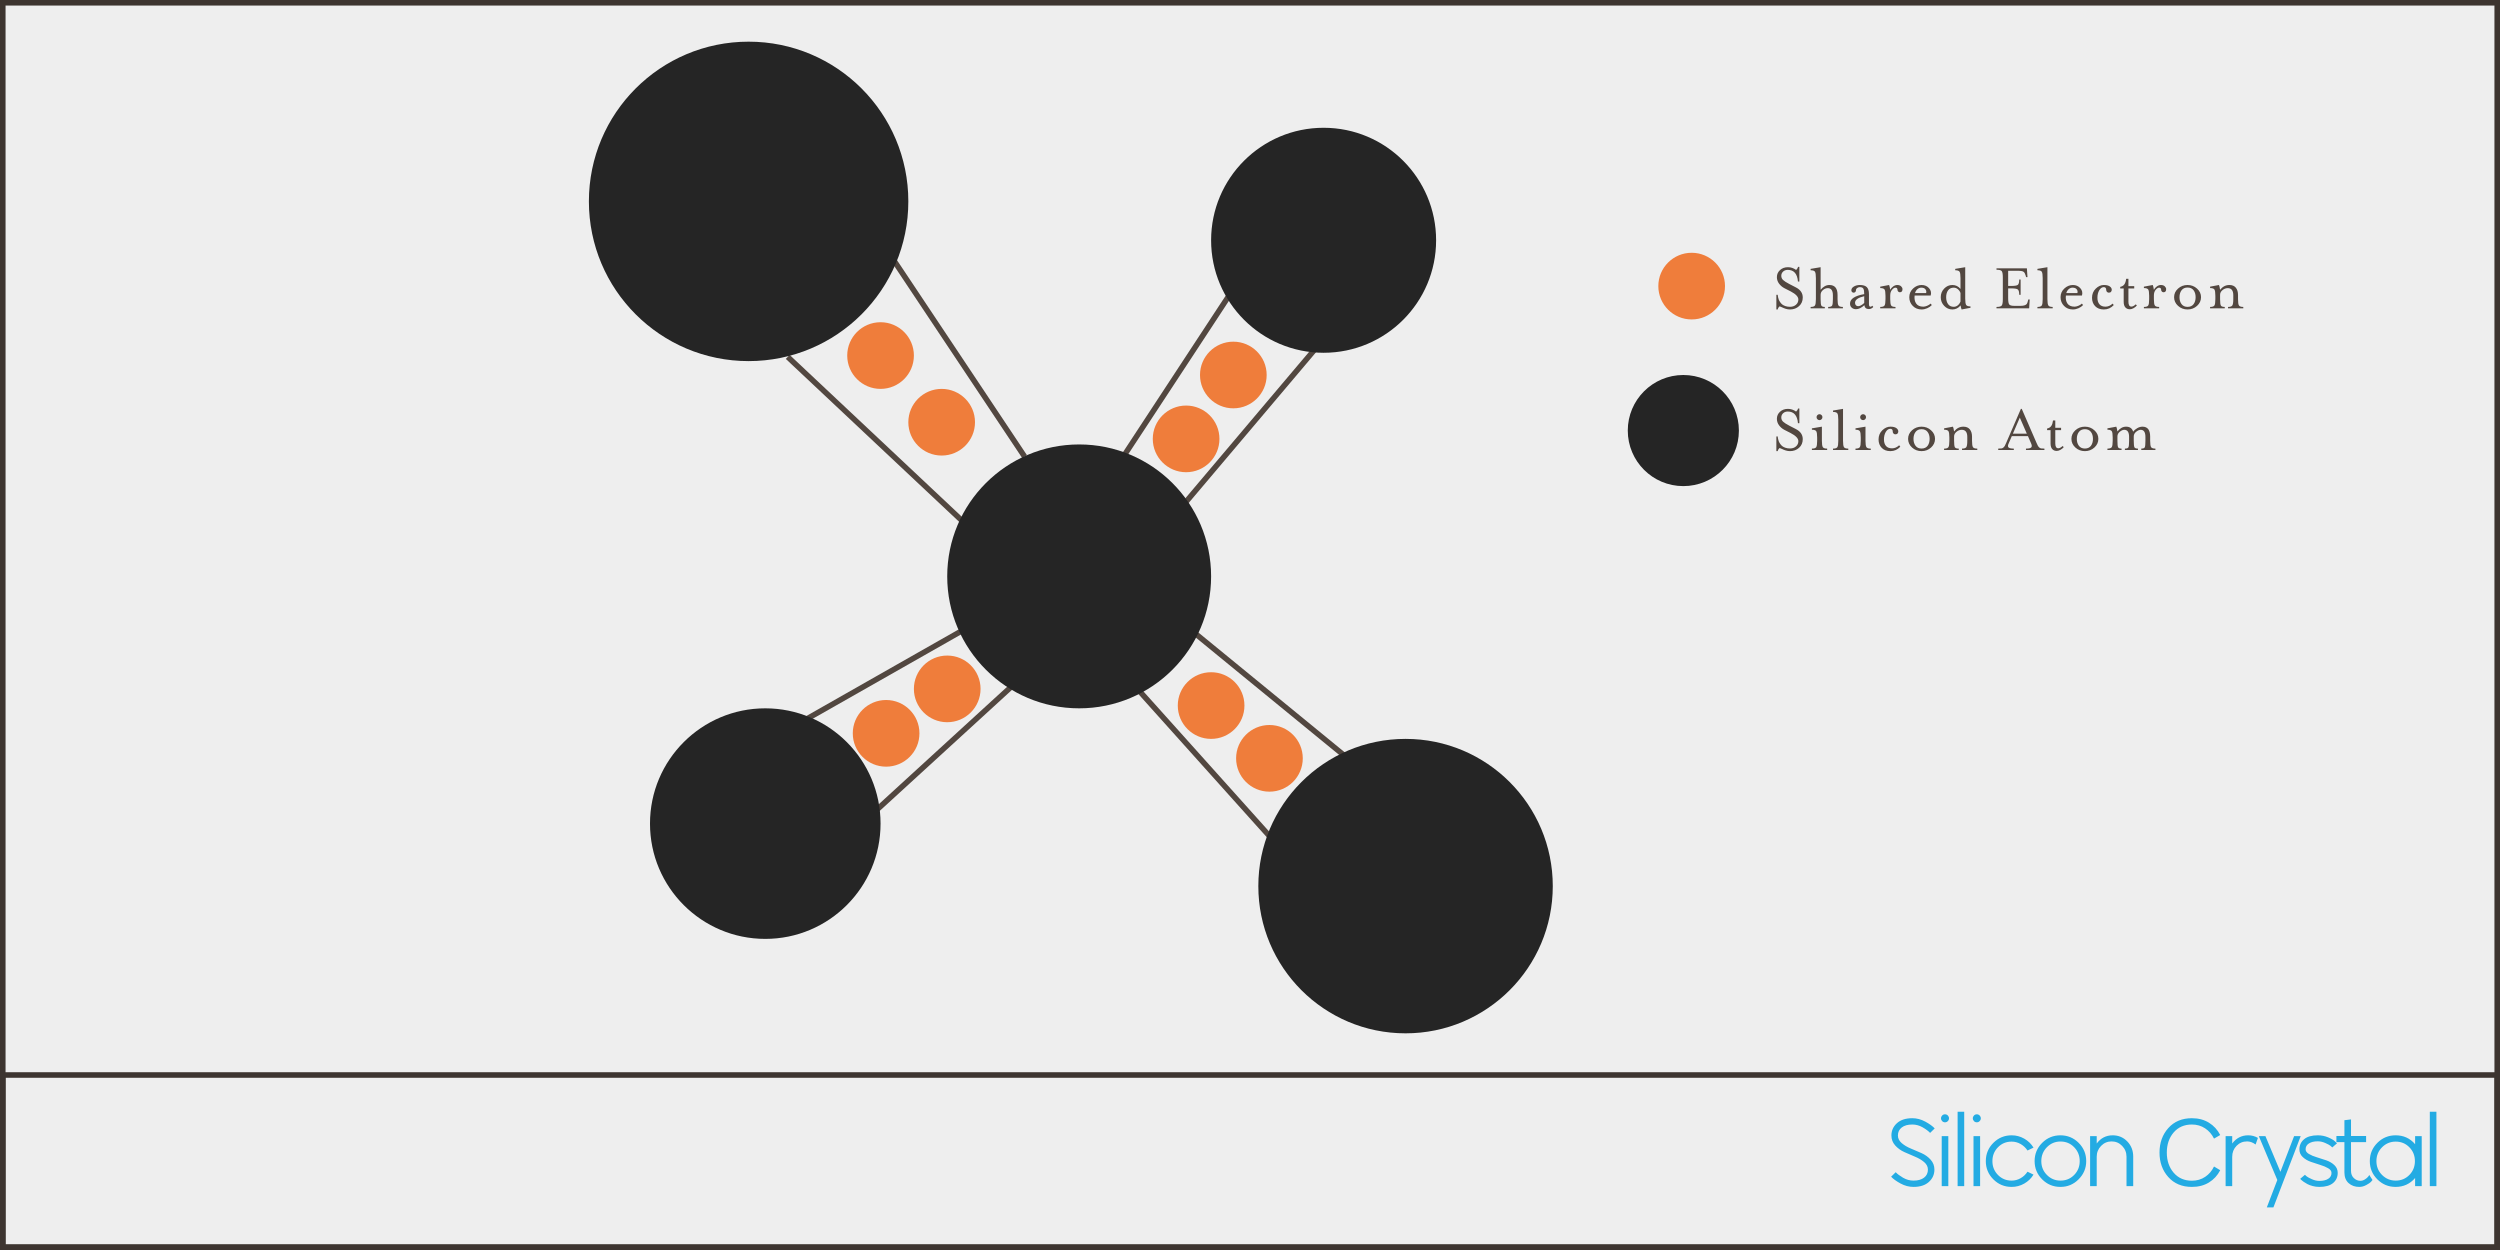 <?xml version="1.0" encoding="UTF-8"?>
<svg width="900px" height="450px" viewBox="0 0 900 450" version="1.1" xmlns="http://www.w3.org/2000/svg" xmlns:xlink="http://www.w3.org/1999/xlink">
    <rect x="0" y="0" width="900" height="450" fill="#808080" stroke="none"/>
    <!-- Generator: Sketch 52.5 (67469) - http://www.bohemiancoding.com/sketch -->
    <title>Silicon_Crystal</title>
    <desc>Created with Sketch.</desc>
    <g id="Silicon_Crystal" stroke="none" stroke-width="1" fill="none" fill-rule="evenodd">
        <rect id="Rectangle" stroke="#3D3530" stroke-width="2" fill="#EEEEEE" x="1" y="1" width="898" height="448"></rect>
        <rect id="Rectangle-Copy" stroke="#3D3530" stroke-width="2" x="1" y="387" width="898" height="62"></rect>
        <g id="Illustration" transform="translate(212, 15)">
            <g id="Connectors" transform="translate(71, 79)" stroke="#524740" stroke-width="2">
                <path d="M0.576,34.485 L64,94.089" id="Path-4"></path>
                <path d="M6.988,165.074 L64.853,132.186" id="Path-4-Copy-2"></path>
                <path d="M31.596,198.488 L82.146,152.235" id="Path-4-Copy-3"></path>
                <path d="M178.665,212.174 L125.188,152.554" id="Path-4-Copy-4"></path>
                <path d="M190.996,30.998 L142.066,88.892" id="Path-4-Copy-6"></path>
                <path d="M161.308,9.598 L120.12,72.343" id="Path-4-Copy-7"></path>
                <path d="M204.485,180.888 L144.853,132.074" id="Path-4-Copy-5"></path>
                <path d="M39.041,0.146 L85.864,70.396" id="Path-4-Copy"></path>
            </g>
            <circle id="Oval-Copy-11" fill="#EF7D3B" cx="105" cy="113" r="12"></circle>
            <circle id="Oval-Copy-12" fill="#EF7D3B" cx="127" cy="137" r="12"></circle>
            <circle id="Oval-Copy-13" fill="#EF7D3B" cx="232" cy="120" r="12"></circle>
            <circle id="Oval-Copy-15" fill="#EF7D3B" cx="215" cy="143" r="12"></circle>
            <circle id="Oval-Copy-20" fill="#EF7D3B" cx="397" cy="88" r="12"></circle>
            <circle id="Oval-Copy-16" fill="#EF7D3B" cx="224" cy="239" r="12"></circle>
            <circle id="Oval-Copy-17" fill="#EF7D3B" cx="245" cy="258" r="12"></circle>
            <circle id="Oval-Copy-18" fill="#EF7D3B" cx="129" cy="233" r="12"></circle>
            <circle id="Oval-Copy-19" fill="#EF7D3B" cx="107" cy="249" r="12"></circle>
            <circle id="Oval-Copy-14" fill="#EF7D3B" cx="190" cy="166" r="12"></circle>
            <circle id="Oval" fill="#252525" cx="57.5" cy="57.5" r="57.5"></circle>
            <circle id="Oval-Copy" fill="#252525" cx="294" cy="304" r="53"></circle>
            <circle id="Oval-Copy-2" fill="#252525" cx="63.5" cy="281.5" r="41.5"></circle>
            <circle id="Oval-Copy-4" fill="#252525" cx="176.5" cy="192.5" r="47.5"></circle>
            <circle id="Oval-Copy-3" fill="#252525" cx="264.5" cy="71.5" r="40.5"></circle>
            <circle id="Oval-Copy-5" fill="#252525" cx="394" cy="140" r="20"></circle>
            <path d="M428.664,95.28 C428.296,95.584 428.064,95.96 427.968,96.408 L427.488,96.408 L427.488,91.128 L427.992,91.128 C427.992,91.192 427.996,91.276 428.004,91.38 C428.012,91.484 428.044,91.684 428.1,91.98 C428.156,92.276 428.236,92.56 428.34,92.832 C428.444,93.104 428.608,93.408 428.832,93.744 C429.056,94.08 429.316,94.368 429.612,94.608 C429.908,94.848 430.3,95.048 430.788,95.208 C431.276,95.368 431.816,95.448 432.408,95.448 C433.272,95.448 433.988,95.2 434.556,94.704 C435.124,94.208 435.408,93.576 435.408,92.808 C435.408,91.832 434.488,90.864 432.648,89.904 L430.344,88.728 C429.592,88.328 428.96,87.784 428.448,87.096 C427.936,86.408 427.68,85.632 427.68,84.768 C427.68,83.76 428.056,82.912 428.808,82.224 C429.56,81.536 430.512,81.192 431.664,81.192 C432.72,81.192 433.696,81.52 434.592,82.176 C434.96,81.872 435.192,81.504 435.288,81.072 L435.768,81.072 L435.768,86.352 L435.264,86.352 C435.024,83.552 433.8,82.152 431.592,82.152 C430.92,82.152 430.364,82.356 429.924,82.764 C429.484,83.172 429.264,83.68 429.264,84.288 C429.264,84.88 429.476,85.38 429.9,85.788 C430.324,86.196 431.088,86.688 432.192,87.264 L434.472,88.44 C436.152,89.288 436.992,90.504 436.992,92.088 C436.992,93.368 436.548,94.408 435.66,95.208 C434.772,96.008 433.688,96.408 432.408,96.408 C431.864,96.408 431.344,96.328 430.848,96.168 C430.352,96.008 429.904,95.828 429.504,95.628 C429.104,95.428 428.824,95.312 428.664,95.28 Z M451.44,96 L446.136,96 L446.136,95.496 C446.888,95.496 447.36,95.336 447.552,95.016 C447.744,94.696 447.84,93.92 447.84,92.688 L447.84,91.296 C447.84,89.584 447.232,88.728 446.016,88.728 C445.376,88.728 444.784,88.964 444.24,89.436 C443.696,89.908 443.424,90.472 443.424,91.128 L443.424,92.688 C443.424,93.936 443.512,94.716 443.688,95.028 C443.864,95.34 444.28,95.496 444.936,95.496 L444.936,96 L439.824,96 L439.824,95.496 C440.624,95.496 441.14,95.328 441.372,94.992 C441.604,94.656 441.72,93.888 441.72,92.688 L441.72,85.104 C441.72,83.904 441.604,83.136 441.372,82.8 C441.14,82.464 440.624,82.296 439.824,82.296 L439.824,81.792 L443.424,81.192 L443.424,89.328 C444.368,88.176 445.416,87.6 446.568,87.6 C448.536,87.6 449.52,88.792 449.52,91.176 L449.52,92.688 C449.52,93.888 449.636,94.656 449.868,94.992 C450.1,95.328 450.624,95.496 451.44,95.496 L451.44,96 Z M462.384,95.52 C461.92,96.016 461.392,96.264 460.8,96.264 C459.84,96.264 459.296,95.8 459.168,94.872 C458.096,95.832 457.096,96.312 456.168,96.312 C455.56,96.312 455.048,96.132 454.632,95.772 C454.216,95.412 454.008,94.92 454.008,94.296 C454.008,92.616 455.712,91.48 459.12,90.888 C459.12,89.944 459.016,89.288 458.808,88.92 C458.6,88.552 458.168,88.368 457.512,88.368 C457.192,88.368 456.884,88.472 456.588,88.68 C456.292,88.888 456.144,89.168 456.144,89.52 C456.144,89.76 456.064,89.96 455.904,90.12 C455.744,90.28 455.552,90.36 455.328,90.36 C455.088,90.36 454.888,90.28 454.728,90.12 C454.568,89.96 454.488,89.76 454.488,89.52 C454.488,88.96 454.796,88.5 455.412,88.14 C456.028,87.78 456.736,87.6 457.536,87.6 C458.704,87.6 459.544,87.856 460.056,88.368 C460.568,88.88 460.824,89.712 460.824,90.864 L460.824,94.488 C460.824,95.112 461.008,95.424 461.376,95.424 C461.584,95.424 461.808,95.304 462.048,95.064 L462.384,95.52 Z M459.12,94.08 L459.12,91.632 C456.912,92.144 455.808,92.936 455.808,94.008 C455.808,94.376 455.916,94.672 456.132,94.896 C456.348,95.12 456.616,95.232 456.936,95.232 C457.528,95.232 458.256,94.848 459.12,94.08 Z M472.896,89.088 C472.896,89.84 472.576,90.216 471.936,90.216 C471.712,90.216 471.516,90.128 471.348,89.952 C471.18,89.776 471.096,89.576 471.096,89.352 C471.096,88.824 470.84,88.56 470.328,88.56 C469.96,88.56 469.56,88.816 469.128,89.328 C468.696,89.84 468.48,90.52 468.48,91.368 L468.48,92.688 C468.48,93.888 468.596,94.656 468.828,94.992 C469.06,95.328 469.576,95.496 470.376,95.496 L470.376,96 L464.88,96 L464.88,95.496 C465.68,95.496 466.196,95.328 466.428,94.992 C466.66,94.656 466.776,93.888 466.776,92.688 L466.776,91.488 C466.776,90.304 466.66,89.544 466.428,89.208 C466.196,88.872 465.68,88.704 464.88,88.704 L464.88,88.2 L468.072,87.6 C468.216,87.904 468.352,88.48 468.48,89.328 C468.72,88.848 469.08,88.44 469.56,88.104 C470.04,87.768 470.52,87.6 471,87.6 C471.608,87.6 472.076,87.76 472.404,88.08 C472.732,88.4 472.896,88.736 472.896,89.088 Z M477.408,90.504 L481.392,90.504 C481.552,90.056 481.484,89.62 481.188,89.196 C480.892,88.772 480.384,88.56 479.664,88.56 C479.152,88.56 478.692,88.736 478.284,89.088 C477.876,89.44 477.584,89.912 477.408,90.504 Z M477.264,91.392 C477.12,92.576 477.308,93.54 477.828,94.284 C478.348,95.028 479.2,95.4 480.384,95.4 C480.784,95.4 481.24,95.296 481.752,95.088 C482.264,94.88 482.688,94.616 483.024,94.296 L483.456,94.824 C483.024,95.288 482.472,95.668 481.8,95.964 C481.128,96.26 480.456,96.408 479.784,96.408 C478.488,96.408 477.424,95.98 476.592,95.124 C475.76,94.268 475.344,93.224 475.344,91.992 C475.344,90.76 475.796,89.72 476.7,88.872 C477.604,88.024 478.632,87.6 479.784,87.6 C480.872,87.6 481.76,87.98 482.448,88.74 C483.136,89.5 483.336,90.384 483.048,91.392 L477.264,91.392 Z M493.776,93.552 L493.776,90.456 C493.552,89.88 493.224,89.42 492.792,89.076 C492.36,88.732 491.88,88.56 491.352,88.56 C490.456,88.56 489.776,88.88 489.312,89.52 C488.848,90.16 488.616,90.984 488.616,91.992 C488.616,93.016 488.848,93.848 489.312,94.488 C489.776,95.128 490.456,95.448 491.352,95.448 C491.88,95.448 492.36,95.276 492.792,94.932 C493.224,94.588 493.552,94.128 493.776,93.552 Z M493.776,89.016 L493.776,85.104 C493.776,83.904 493.66,83.136 493.428,82.8 C493.196,82.464 492.68,82.296 491.88,82.296 L491.88,81.792 L495.48,81.192 L495.48,92.496 C495.48,93.696 495.596,94.464 495.828,94.8 C496.06,95.136 496.576,95.304 497.376,95.304 L497.376,95.808 L494.184,96.408 C494.072,96.168 493.944,95.68 493.8,94.944 C493.016,95.92 492.032,96.408 490.848,96.408 C489.712,96.408 488.732,95.976 487.908,95.112 C487.084,94.248 486.672,93.208 486.672,91.992 C486.672,90.776 487.084,89.74 487.908,88.884 C488.732,88.028 489.712,87.6 490.848,87.6 C492.032,87.6 493.008,88.072 493.776,89.016 Z M506.736,96 L506.736,95.496 C507.728,95.496 508.356,95.328 508.62,94.992 C508.884,94.656 509.016,93.888 509.016,92.688 L509.016,84.888 C509.016,83.688 508.884,82.924 508.62,82.596 C508.356,82.268 507.728,82.104 506.736,82.104 L506.736,81.6 L517.68,81.6 L517.896,84.768 L517.392,84.768 L517.272,84.288 C517.08,83.584 516.824,83.108 516.504,82.86 C516.184,82.612 515.512,82.488 514.488,82.488 L510.936,82.488 L510.936,87.936 L512.136,87.936 C513.336,87.936 514.1,87.804 514.428,87.54 C514.756,87.276 514.92,86.64 514.92,85.632 L515.424,85.632 L515.424,91.128 L514.92,91.128 C514.92,90.12 514.756,89.484 514.428,89.22 C514.1,88.956 513.336,88.824 512.136,88.824 L510.936,88.824 L510.936,92.328 C510.936,93.528 511.068,94.292 511.332,94.62 C511.596,94.948 512.224,95.112 513.216,95.112 L515.28,95.112 C516,95.112 516.548,95.04 516.924,94.896 C517.3,94.752 517.556,94.568 517.692,94.344 C517.828,94.12 517.952,93.768 518.064,93.288 L518.184,92.808 L518.688,92.808 L518.496,96 L506.736,96 Z M526.968,96 L521.472,96 L521.472,95.496 C522.272,95.496 522.788,95.328 523.02,94.992 C523.252,94.656 523.368,93.888 523.368,92.688 L523.368,85.104 C523.368,83.904 523.252,83.136 523.02,82.8 C522.788,82.464 522.272,82.296 521.472,82.296 L521.472,81.792 L525.072,81.192 L525.072,92.688 C525.072,93.888 525.188,94.656 525.42,94.992 C525.652,95.328 526.168,95.496 526.968,95.496 L526.968,96 Z M531.864,90.504 L535.848,90.504 C536.008,90.056 535.94,89.62 535.644,89.196 C535.348,88.772 534.84,88.56 534.12,88.56 C533.608,88.56 533.148,88.736 532.74,89.088 C532.332,89.44 532.04,89.912 531.864,90.504 Z M531.72,91.392 C531.576,92.576 531.764,93.54 532.284,94.284 C532.804,95.028 533.656,95.4 534.84,95.4 C535.24,95.4 535.696,95.296 536.208,95.088 C536.72,94.88 537.144,94.616 537.48,94.296 L537.912,94.824 C537.48,95.288 536.928,95.668 536.256,95.964 C535.584,96.26 534.912,96.408 534.24,96.408 C532.944,96.408 531.88,95.98 531.048,95.124 C530.216,94.268 529.8,93.224 529.8,91.992 C529.8,90.76 530.252,89.72 531.156,88.872 C532.06,88.024 533.088,87.6 534.24,87.6 C535.328,87.6 536.216,87.98 536.904,88.74 C537.592,89.5 537.792,90.384 537.504,91.392 L531.72,91.392 Z M545.376,88.368 C544.736,88.368 544.192,88.736 543.744,89.472 C543.296,90.208 543.072,91.12 543.072,92.208 C543.072,93.2 543.316,93.98 543.804,94.548 C544.292,95.116 545.016,95.4 545.976,95.4 C546.904,95.4 547.76,95.032 548.544,94.296 L548.952,94.824 C547.976,95.88 546.784,96.408 545.376,96.408 C544.064,96.408 543.028,96.016 542.268,95.232 C541.508,94.448 541.128,93.44 541.128,92.208 C541.128,90.88 541.576,89.78 542.472,88.908 C543.368,88.036 544.336,87.6 545.376,87.6 C546.32,87.6 547.032,87.768 547.512,88.104 C547.992,88.44 548.232,88.848 548.232,89.328 C548.232,89.584 548.148,89.82 547.98,90.036 C547.812,90.252 547.544,90.36 547.176,90.36 C546.92,90.36 546.7,90.268 546.516,90.084 C546.332,89.9 546.24,89.672 546.24,89.4 C546.24,88.712 545.952,88.368 545.376,88.368 Z M552.528,88.848 L551.28,88.848 L551.28,88.272 C551.968,88.128 552.472,87.816 552.792,87.336 C553.112,86.856 553.32,86.2 553.416,85.368 L554.232,85.368 L554.232,88.008 L556.32,88.008 L556.32,88.848 L554.232,88.848 L554.232,93.648 C554.232,94.8 554.592,95.376 555.312,95.376 C555.776,95.376 556.296,95.104 556.872,94.56 L557.28,94.968 C556.944,95.368 556.54,95.696 556.068,95.952 C555.596,96.208 555.16,96.336 554.76,96.336 C554.072,96.336 553.528,96.112 553.128,95.664 C552.728,95.216 552.528,94.544 552.528,93.648 L552.528,88.848 Z M567.816,89.088 C567.816,89.84 567.496,90.216 566.856,90.216 C566.632,90.216 566.436,90.128 566.268,89.952 C566.1,89.776 566.016,89.576 566.016,89.352 C566.016,88.824 565.76,88.56 565.248,88.56 C564.88,88.56 564.48,88.816 564.048,89.328 C563.616,89.84 563.4,90.52 563.4,91.368 L563.4,92.688 C563.4,93.888 563.516,94.656 563.748,94.992 C563.98,95.328 564.496,95.496 565.296,95.496 L565.296,96 L559.8,96 L559.8,95.496 C560.6,95.496 561.116,95.328 561.348,94.992 C561.58,94.656 561.696,93.888 561.696,92.688 L561.696,91.488 C561.696,90.304 561.58,89.544 561.348,89.208 C561.116,88.872 560.6,88.704 559.8,88.704 L559.8,88.2 L562.992,87.6 C563.136,87.904 563.272,88.48 563.4,89.328 C563.64,88.848 564,88.44 564.48,88.104 C564.96,87.768 565.44,87.6 565.92,87.6 C566.528,87.6 566.996,87.76 567.324,88.08 C567.652,88.4 567.816,88.736 567.816,89.088 Z M578.928,88.896 C579.888,89.744 580.368,90.776 580.368,91.992 C580.368,93.208 579.892,94.248 578.94,95.112 C577.988,95.976 576.848,96.408 575.52,96.408 C574.192,96.408 573.052,95.976 572.1,95.112 C571.148,94.248 570.672,93.208 570.672,91.992 C570.672,90.776 571.148,89.74 572.1,88.884 C573.052,88.028 574.192,87.6 575.52,87.6 C576.848,87.6 577.984,88.032 578.928,88.896 Z M577.68,94.512 C578.176,93.856 578.424,93.016 578.424,91.992 C578.424,90.968 578.176,90.132 577.68,89.484 C577.184,88.836 576.464,88.512 575.52,88.512 C574.576,88.512 573.856,88.84 573.36,89.496 C572.864,90.152 572.616,90.984 572.616,91.992 C572.616,93 572.864,93.832 573.36,94.488 C573.856,95.144 574.576,95.472 575.52,95.472 C576.464,95.472 577.184,95.152 577.68,94.512 Z M587.232,89.328 C588.144,88.176 589.256,87.6 590.568,87.6 C591.608,87.6 592.388,87.928 592.908,88.584 C593.428,89.24 593.688,90.104 593.688,91.176 L593.688,92.688 C593.688,93.888 593.804,94.656 594.036,94.992 C594.268,95.328 594.784,95.496 595.584,95.496 L595.584,96 L590.088,96 L590.088,95.496 C590.872,95.496 591.384,95.324 591.624,94.98 C591.864,94.636 591.984,93.872 591.984,92.688 L591.984,91.296 C591.984,89.584 591.32,88.728 589.992,88.728 C589.304,88.728 588.672,88.968 588.096,89.448 C587.52,89.928 587.232,90.488 587.232,91.128 L587.232,92.688 C587.232,93.92 587.328,94.696 587.52,95.016 C587.712,95.336 588.176,95.496 588.912,95.496 L588.912,96 L583.632,96 L583.632,95.496 C584.432,95.496 584.948,95.328 585.18,94.992 C585.412,94.656 585.528,93.888 585.528,92.688 L585.528,91.488 C585.528,90.304 585.412,89.544 585.18,89.208 C584.948,88.872 584.432,88.704 583.632,88.704 L583.632,88.2 L586.824,87.6 C586.968,87.904 587.104,88.48 587.232,89.328 Z" id="Shared-Electron-Copy" fill="#524740"></path>
            <path d="M428.664,146.28 C428.296,146.584 428.064,146.96 427.968,147.408 L427.488,147.408 L427.488,142.128 L427.992,142.128 C427.992,142.192 427.996,142.276 428.004,142.38 C428.012,142.484 428.044,142.684 428.1,142.98 C428.156,143.276 428.236,143.56 428.34,143.832 C428.444,144.104 428.608,144.408 428.832,144.744 C429.056,145.08 429.316,145.368 429.612,145.608 C429.908,145.848 430.3,146.048 430.788,146.208 C431.276,146.368 431.816,146.448 432.408,146.448 C433.272,146.448 433.988,146.2 434.556,145.704 C435.124,145.208 435.408,144.576 435.408,143.808 C435.408,142.832 434.488,141.864 432.648,140.904 L430.344,139.728 C429.592,139.328 428.96,138.784 428.448,138.096 C427.936,137.408 427.68,136.632 427.68,135.768 C427.68,134.76 428.056,133.912 428.808,133.224 C429.56,132.536 430.512,132.192 431.664,132.192 C432.72,132.192 433.696,132.52 434.592,133.176 C434.96,132.872 435.192,132.504 435.288,132.072 L435.768,132.072 L435.768,137.352 L435.264,137.352 C435.024,134.552 433.8,133.152 431.592,133.152 C430.92,133.152 430.364,133.356 429.924,133.764 C429.484,134.172 429.264,134.68 429.264,135.288 C429.264,135.88 429.476,136.38 429.9,136.788 C430.324,137.196 431.088,137.688 432.192,138.264 L434.472,139.44 C436.152,140.288 436.992,141.504 436.992,143.088 C436.992,144.368 436.548,145.408 435.66,146.208 C434.772,147.008 433.688,147.408 432.408,147.408 C431.864,147.408 431.344,147.328 430.848,147.168 C430.352,147.008 429.904,146.828 429.504,146.628 C429.104,146.428 428.824,146.312 428.664,146.28 Z M445.776,147 L440.28,147 L440.28,146.496 C441.08,146.496 441.596,146.328 441.828,145.992 C442.06,145.656 442.176,144.888 442.176,143.688 L442.176,142.488 C442.176,141.304 442.06,140.544 441.828,140.208 C441.596,139.872 441.08,139.704 440.28,139.704 L440.28,139.2 L443.88,138.6 L443.88,143.688 C443.88,144.888 443.996,145.656 444.228,145.992 C444.46,146.328 444.976,146.496 445.776,146.496 L445.776,147 Z M444.072,135.168 C444.072,135.472 443.968,135.728 443.76,135.936 C443.552,136.144 443.304,136.248 443.016,136.248 C442.728,136.248 442.48,136.144 442.272,135.936 C442.064,135.728 441.96,135.472 441.96,135.168 C441.96,134.88 442.064,134.632 442.272,134.424 C442.48,134.216 442.728,134.112 443.016,134.112 C443.304,134.112 443.552,134.216 443.76,134.424 C443.968,134.632 444.072,134.88 444.072,135.168 Z M453.384,147 L447.888,147 L447.888,146.496 C448.688,146.496 449.204,146.328 449.436,145.992 C449.668,145.656 449.784,144.888 449.784,143.688 L449.784,136.104 C449.784,134.904 449.668,134.136 449.436,133.8 C449.204,133.464 448.688,133.296 447.888,133.296 L447.888,132.792 L451.488,132.192 L451.488,143.688 C451.488,144.888 451.604,145.656 451.836,145.992 C452.068,146.328 452.584,146.496 453.384,146.496 L453.384,147 Z M461.472,147 L455.976,147 L455.976,146.496 C456.776,146.496 457.292,146.328 457.524,145.992 C457.756,145.656 457.872,144.888 457.872,143.688 L457.872,142.488 C457.872,141.304 457.756,140.544 457.524,140.208 C457.292,139.872 456.776,139.704 455.976,139.704 L455.976,139.2 L459.576,138.6 L459.576,143.688 C459.576,144.888 459.692,145.656 459.924,145.992 C460.156,146.328 460.672,146.496 461.472,146.496 L461.472,147 Z M459.768,135.168 C459.768,135.472 459.664,135.728 459.456,135.936 C459.248,136.144 459,136.248 458.712,136.248 C458.424,136.248 458.176,136.144 457.968,135.936 C457.76,135.728 457.656,135.472 457.656,135.168 C457.656,134.88 457.76,134.632 457.968,134.424 C458.176,134.216 458.424,134.112 458.712,134.112 C459,134.112 459.248,134.216 459.456,134.424 C459.664,134.632 459.768,134.88 459.768,135.168 Z M468.528,139.368 C467.888,139.368 467.344,139.736 466.896,140.472 C466.448,141.208 466.224,142.12 466.224,143.208 C466.224,144.2 466.468,144.98 466.956,145.548 C467.444,146.116 468.168,146.4 469.128,146.4 C470.056,146.4 470.912,146.032 471.696,145.296 L472.104,145.824 C471.128,146.88 469.936,147.408 468.528,147.408 C467.216,147.408 466.18,147.016 465.42,146.232 C464.66,145.448 464.28,144.44 464.28,143.208 C464.28,141.88 464.728,140.78 465.624,139.908 C466.52,139.036 467.488,138.6 468.528,138.6 C469.472,138.6 470.184,138.768 470.664,139.104 C471.144,139.44 471.384,139.848 471.384,140.328 C471.384,140.584 471.3,140.82 471.132,141.036 C470.964,141.252 470.696,141.36 470.328,141.36 C470.072,141.36 469.852,141.268 469.668,141.084 C469.484,140.9 469.392,140.672 469.392,140.4 C469.392,139.712 469.104,139.368 468.528,139.368 Z M483.168,139.896 C484.128,140.744 484.608,141.776 484.608,142.992 C484.608,144.208 484.132,145.248 483.18,146.112 C482.228,146.976 481.088,147.408 479.76,147.408 C478.432,147.408 477.292,146.976 476.34,146.112 C475.388,145.248 474.912,144.208 474.912,142.992 C474.912,141.776 475.388,140.74 476.34,139.884 C477.292,139.028 478.432,138.6 479.76,138.6 C481.088,138.6 482.224,139.032 483.168,139.896 Z M481.92,145.512 C482.416,144.856 482.664,144.016 482.664,142.992 C482.664,141.968 482.416,141.132 481.92,140.484 C481.424,139.836 480.704,139.512 479.76,139.512 C478.816,139.512 478.096,139.84 477.6,140.496 C477.104,141.152 476.856,141.984 476.856,142.992 C476.856,144 477.104,144.832 477.6,145.488 C478.096,146.144 478.816,146.472 479.76,146.472 C480.704,146.472 481.424,146.152 481.92,145.512 Z M491.472,140.328 C492.384,139.176 493.496,138.6 494.808,138.6 C495.848,138.6 496.628,138.928 497.148,139.584 C497.668,140.24 497.928,141.104 497.928,142.176 L497.928,143.688 C497.928,144.888 498.044,145.656 498.276,145.992 C498.508,146.328 499.024,146.496 499.824,146.496 L499.824,147 L494.328,147 L494.328,146.496 C495.112,146.496 495.624,146.324 495.864,145.98 C496.104,145.636 496.224,144.872 496.224,143.688 L496.224,142.296 C496.224,140.584 495.56,139.728 494.232,139.728 C493.544,139.728 492.912,139.968 492.336,140.448 C491.76,140.928 491.472,141.488 491.472,142.128 L491.472,143.688 C491.472,144.92 491.568,145.696 491.76,146.016 C491.952,146.336 492.416,146.496 493.152,146.496 L493.152,147 L487.872,147 L487.872,146.496 C488.672,146.496 489.188,146.328 489.42,145.992 C489.652,145.656 489.768,144.888 489.768,143.688 L489.768,142.488 C489.768,141.304 489.652,140.544 489.42,140.208 C489.188,139.872 488.672,139.704 487.872,139.704 L487.872,139.2 L491.064,138.6 C491.208,138.904 491.344,139.48 491.472,140.328 Z M512.256,142.008 L511.104,144.672 C510.8,145.328 510.788,145.796 511.068,146.076 C511.348,146.356 511.984,146.496 512.976,146.496 L512.976,147 L507.36,147 L507.36,146.496 C507.872,146.496 508.268,146.476 508.548,146.436 C508.828,146.396 509.076,146.268 509.292,146.052 C509.508,145.836 509.66,145.64 509.748,145.464 C509.836,145.288 510,144.936 510.24,144.408 L515.52,132.192 L515.832,132.192 L521.136,144.408 C521.376,144.936 521.54,145.288 521.628,145.464 C521.716,145.64 521.868,145.836 522.084,146.052 C522.3,146.268 522.544,146.396 522.816,146.436 C523.088,146.476 523.48,146.496 523.992,146.496 L523.992,147 L517.344,147 L517.344,146.496 C518.336,146.496 518.968,146.356 519.24,146.076 C519.512,145.796 519.504,145.328 519.216,144.672 L518.064,142.008 L512.256,142.008 Z M517.656,141.12 L515.136,135.336 L512.64,141.12 L517.656,141.12 Z M526.2,139.848 L524.952,139.848 L524.952,139.272 C525.64,139.128 526.144,138.816 526.464,138.336 C526.784,137.856 526.992,137.2 527.088,136.368 L527.904,136.368 L527.904,139.008 L529.992,139.008 L529.992,139.848 L527.904,139.848 L527.904,144.648 C527.904,145.8 528.264,146.376 528.984,146.376 C529.448,146.376 529.968,146.104 530.544,145.56 L530.952,145.968 C530.616,146.368 530.212,146.696 529.74,146.952 C529.268,147.208 528.832,147.336 528.432,147.336 C527.744,147.336 527.2,147.112 526.8,146.664 C526.4,146.216 526.2,145.544 526.2,144.648 L526.2,139.848 Z M541.968,139.896 C542.928,140.744 543.408,141.776 543.408,142.992 C543.408,144.208 542.932,145.248 541.98,146.112 C541.028,146.976 539.888,147.408 538.56,147.408 C537.232,147.408 536.092,146.976 535.14,146.112 C534.188,145.248 533.712,144.208 533.712,142.992 C533.712,141.776 534.188,140.74 535.14,139.884 C536.092,139.028 537.232,138.6 538.56,138.6 C539.888,138.6 541.024,139.032 541.968,139.896 Z M540.72,145.512 C541.216,144.856 541.464,144.016 541.464,142.992 C541.464,141.968 541.216,141.132 540.72,140.484 C540.224,139.836 539.504,139.512 538.56,139.512 C537.616,139.512 536.896,139.84 536.4,140.496 C535.904,141.152 535.656,141.984 535.656,142.992 C535.656,144 535.904,144.832 536.4,145.488 C536.896,146.144 537.616,146.472 538.56,146.472 C539.504,146.472 540.224,146.152 540.72,145.512 Z M556.152,142.128 L556.152,143.688 C556.152,144.952 556.236,145.736 556.404,146.04 C556.572,146.344 556.992,146.496 557.664,146.496 L557.664,147 L552.96,147 L552.96,146.496 C553.632,146.496 554.052,146.344 554.22,146.04 C554.388,145.736 554.472,144.952 554.472,143.688 L554.472,142.296 C554.472,140.584 553.896,139.728 552.744,139.728 C552.248,139.728 551.712,139.96 551.136,140.424 C550.56,140.888 550.272,141.456 550.272,142.128 L550.272,143.688 C550.272,144.936 550.356,145.716 550.524,146.028 C550.692,146.34 551.104,146.496 551.76,146.496 L551.76,147 L546.672,147 L546.672,146.496 C547.472,146.496 547.988,146.328 548.22,145.992 C548.452,145.656 548.568,144.888 548.568,143.688 L548.568,142.488 C548.568,141.304 548.452,140.544 548.22,140.208 C547.988,139.872 547.472,139.704 546.672,139.704 L546.672,139.2 L549.864,138.6 C550.008,138.904 550.144,139.48 550.272,140.328 C551.184,139.176 552.224,138.6 553.392,138.6 C554.72,138.6 555.568,139.2 555.936,140.4 C556.256,139.952 556.732,139.54 557.364,139.164 C557.996,138.788 558.64,138.6 559.296,138.6 C561.136,138.6 562.056,139.792 562.056,142.176 L562.056,143.688 C562.056,144.888 562.172,145.656 562.404,145.992 C562.636,146.328 563.152,146.496 563.952,146.496 L563.952,147 L558.864,147 L558.864,146.496 C559.536,146.496 559.952,146.344 560.112,146.04 C560.272,145.736 560.352,144.952 560.352,143.688 L560.352,142.296 C560.352,140.584 559.784,139.728 558.648,139.728 C558.152,139.728 557.612,139.96 557.028,140.424 C556.444,140.888 556.152,141.456 556.152,142.128 Z" id="Silicon-Atom-Copy" fill="#524740"></path>
        </g>
        <path d="M688.864,427.288 C687.256,427.288 685.702,426.88 684.202,426.064 C682.702,425.248 681.568,424.432 680.8,423.616 L682.456,421.996 C683.056,422.644 683.944,423.31 685.12,423.994 C686.296,424.678 687.544,425.02 688.864,425.02 C690.472,425.02 691.738,424.666 692.662,423.958 C693.586,423.25 694.048,422.284 694.048,421.06 C694.048,420.028 693.598,419.128 692.698,418.36 C691.798,417.592 690.706,416.944 689.422,416.416 C688.138,415.888 686.848,415.33 685.552,414.742 C684.256,414.154 683.158,413.356 682.258,412.348 C681.358,411.34 680.908,410.152 680.908,408.784 C680.908,407.032 681.568,405.556 682.888,404.356 C684.208,403.156 686.056,402.556 688.432,402.556 C690.04,402.556 691.594,402.964 693.094,403.78 C694.594,404.596 695.728,405.412 696.496,406.228 L694.84,407.848 C694.216,407.176 693.316,406.504 692.14,405.832 C690.964,405.16 689.728,404.824 688.432,404.824 C686.824,404.824 685.558,405.178 684.634,405.886 C683.71,406.594 683.248,407.56 683.248,408.784 C683.248,409.816 683.698,410.722 684.598,411.502 C685.498,412.282 686.59,412.936 687.874,413.464 C689.158,413.992 690.448,414.544 691.744,415.12 C693.04,415.696 694.138,416.488 695.038,417.496 C695.938,418.504 696.388,419.692 696.388,421.06 C696.388,422.812 695.728,424.288 694.408,425.488 C693.088,426.688 691.24,427.288 688.864,427.288 Z M701.212,403.6 C700.948,403.888 700.612,404.032 700.204,404.032 C699.796,404.032 699.454,403.888 699.178,403.6 C698.902,403.312 698.764,402.976 698.764,402.592 C698.764,402.208 698.902,401.872 699.178,401.584 C699.454,401.296 699.796,401.152 700.204,401.152 C700.612,401.152 700.954,401.296 701.23,401.584 C701.506,401.872 701.644,402.208 701.644,402.592 C701.644,402.976 701.5,403.312 701.212,403.6 Z M699.016,427 L699.016,409 L701.392,409 L701.392,427 L699.016,427 Z M704.74,427 L704.74,400.216 L707.116,400.216 L707.116,427 L704.74,427 Z M712.66,403.6 C712.396,403.888 712.06,404.032 711.652,404.032 C711.244,404.032 710.902,403.888 710.626,403.6 C710.35,403.312 710.212,402.976 710.212,402.592 C710.212,402.208 710.35,401.872 710.626,401.584 C710.902,401.296 711.244,401.152 711.652,401.152 C712.06,401.152 712.402,401.296 712.678,401.584 C712.954,401.872 713.092,402.208 713.092,402.592 C713.092,402.976 712.948,403.312 712.66,403.6 Z M710.464,427 L710.464,409 L712.84,409 L712.84,427 L710.464,427 Z M724.18,427.288 C721.612,427.288 719.422,426.382 717.61,424.57 C715.798,422.758 714.892,420.568 714.892,418 C714.892,415.432 715.798,413.242 717.61,411.43 C719.422,409.618 721.612,408.712 724.18,408.712 C725.812,408.712 727.33,409.114 728.734,409.918 C730.138,410.722 731.248,411.796 732.064,413.14 L729.904,414.184 C729.256,413.2 728.428,412.42 727.42,411.844 C726.412,411.268 725.332,410.98 724.18,410.98 C722.236,410.98 720.598,411.658 719.266,413.014 C717.934,414.37 717.268,416.032 717.268,418 C717.268,419.968 717.934,421.63 719.266,422.986 C720.598,424.342 722.236,425.02 724.18,425.02 C725.332,425.02 726.412,424.732 727.42,424.156 C728.428,423.58 729.256,422.8 729.904,421.816 L732.064,422.86 C731.248,424.204 730.138,425.278 728.734,426.082 C727.33,426.886 725.812,427.288 724.18,427.288 Z M748.3,424.552 C746.5,426.376 744.316,427.288 741.748,427.288 C739.18,427.288 736.99,426.382 735.178,424.57 C733.366,422.758 732.46,420.568 732.46,418 C732.46,415.432 733.366,413.242 735.178,411.43 C736.99,409.618 739.18,408.712 741.748,408.712 C744.316,408.712 746.506,409.618 748.318,411.43 C750.13,413.242 751.036,415.432 751.036,418 C751.036,420.544 750.124,422.728 748.3,424.552 Z M741.784,425.02 C743.728,425.02 745.366,424.342 746.698,422.986 C748.03,421.63 748.696,419.968 748.696,418 C748.696,416.032 748.03,414.364 746.698,412.996 C745.366,411.628 743.728,410.944 741.784,410.944 C739.864,410.944 738.232,411.628 736.888,412.996 C735.544,414.364 734.872,416.032 734.872,418 C734.872,419.968 735.544,421.63 736.888,422.986 C738.232,424.342 739.864,425.02 741.784,425.02 Z M760.576,408.712 C762.664,408.712 764.416,409.45 765.832,410.926 C767.248,412.402 767.956,414.22 767.956,416.38 L767.956,427 L765.544,427 L765.544,416.452 C765.544,414.916 765.022,413.608 763.978,412.528 C762.934,411.448 761.668,410.908 760.18,410.908 C758.692,410.908 757.426,411.448 756.382,412.528 C755.338,413.608 754.816,414.916 754.816,416.452 L754.816,427 L752.44,427 L752.44,409 L754.816,409 L754.816,411.664 C756.28,409.696 758.2,408.712 760.576,408.712 Z M789.088,427.288 C785.536,427.288 782.704,426.106 780.592,423.742 C778.48,421.378 777.424,418.444 777.424,414.94 C777.424,411.412 778.48,408.466 780.592,406.102 C782.704,403.738 785.536,402.556 789.088,402.556 C791.44,402.556 793.486,403.096 795.226,404.176 C796.966,405.256 798.316,406.732 799.276,408.604 L797.044,409.9 C796.276,408.34 795.202,407.104 793.822,406.192 C792.442,405.28 790.864,404.824 789.088,404.824 C786.352,404.824 784.162,405.778 782.518,407.686 C780.874,409.594 780.052,412.012 780.052,414.94 C780.052,417.844 780.874,420.256 782.518,422.176 C784.162,424.096 786.352,425.056 789.088,425.056 C790.888,425.056 792.478,424.594 793.858,423.67 C795.238,422.746 796.3,421.504 797.044,419.944 L799.276,421.276 C798.316,423.148 796.966,424.618 795.226,425.686 C793.486,426.754 791.44,427.288 789.088,427.288 Z M809.356,408.712 C810.628,408.712 811.792,409.024 812.848,409.648 L812.02,412.024 C811.012,411.28 809.992,410.908 808.96,410.908 C807.448,410.908 806.176,411.442 805.144,412.51 C804.112,413.578 803.596,414.892 803.596,416.452 L803.596,427 L801.22,427 L801.22,409 L803.596,409 L803.596,411.664 C805.06,409.696 806.98,408.712 809.356,408.712 Z M825.88,409 L828.256,409 L818.428,434.668 L816.052,434.668 L819.832,424.804 L813.172,409 L815.548,409 L820.948,421.852 L825.88,409 Z M834.952,427.288 C834.136,427.288 833.344,427.186 832.576,426.982 C831.808,426.778 831.166,426.538 830.65,426.262 C830.134,425.986 829.672,425.704 829.264,425.416 C828.856,425.128 828.556,424.888 828.364,424.696 L828.076,424.372 L829.768,422.932 C829.936,423.1 830.17,423.304 830.47,423.544 C830.77,423.784 831.376,424.108 832.288,424.516 C833.2,424.924 834.1,425.128 834.988,425.128 C836.308,425.128 837.364,424.876 838.156,424.372 C838.948,423.868 839.344,423.16 839.344,422.248 C839.344,421.6 838.948,421.042 838.156,420.574 C837.364,420.106 836.404,419.704 835.276,419.368 C834.148,419.032 833.014,418.66 831.874,418.252 C830.734,417.844 829.768,417.268 828.976,416.524 C828.184,415.78 827.788,414.868 827.788,413.788 C827.788,412.3 828.346,411.082 829.462,410.134 C830.578,409.186 832.228,408.712 834.412,408.712 C835.708,408.712 836.932,408.952 838.084,409.432 C839.236,409.912 840.064,410.392 840.568,410.872 L841.324,411.592 L839.632,413.068 C839.464,412.9 839.23,412.696 838.93,412.456 C838.63,412.216 838.024,411.892 837.112,411.484 C836.2,411.076 835.288,410.872 834.376,410.872 C833.08,410.872 832.03,411.124 831.226,411.628 C830.422,412.132 830.02,412.84 830.02,413.752 C830.02,414.4 830.416,414.958 831.208,415.426 C832,415.894 832.96,416.296 834.088,416.632 C835.216,416.968 836.35,417.334 837.49,417.73 C838.63,418.126 839.596,418.702 840.388,419.458 C841.18,420.214 841.576,421.132 841.576,422.212 C841.576,423.724 841.024,424.948 839.92,425.884 C838.816,426.82 837.16,427.288 834.952,427.288 Z M852.916,422.968 L854.104,424.804 C853.96,424.996 853.768,425.224 853.528,425.488 C853.288,425.752 852.748,426.118 851.908,426.586 C851.068,427.054 850.204,427.288 849.316,427.288 C847.804,427.288 846.538,426.838 845.518,425.938 C844.498,425.038 843.988,423.736 843.988,422.032 L843.988,411.16 L841.108,411.16 L841.108,408.964 L843.988,408.964 L843.988,403.276 L846.364,402.988 L846.364,408.964 L851.8,408.964 L851.8,411.16 L846.364,411.16 L846.364,421.492 C846.364,422.596 846.706,423.472 847.39,424.12 C848.074,424.768 848.86,425.092 849.748,425.092 C850.3,425.092 850.84,424.924 851.368,424.588 C851.896,424.252 852.286,423.922 852.538,423.598 C852.79,423.274 852.916,423.064 852.916,422.968 Z M869.44,409 L871.816,409 L871.816,427 L869.44,427 L869.44,424.084 C867.592,426.22 865.252,427.288 862.42,427.288 C859.852,427.288 857.662,426.382 855.85,424.57 C854.038,422.758 853.132,420.568 853.132,418 C853.132,415.432 854.038,413.242 855.85,411.43 C857.662,409.618 859.852,408.712 862.42,408.712 C865.276,408.712 867.616,409.78 869.44,411.916 L869.44,409 Z M862.456,425.02 C864.4,425.02 866.038,424.342 867.37,422.986 C868.702,421.63 869.368,419.968 869.368,418 C869.368,416.032 868.702,414.37 867.37,413.014 C866.038,411.658 864.4,410.98 862.456,410.98 C860.536,410.98 858.898,411.658 857.542,413.014 C856.186,414.37 855.508,416.032 855.508,418 C855.508,419.968 856.186,421.63 857.542,422.986 C858.898,424.342 860.536,425.02 862.456,425.02 Z M874.732,427 L874.732,400.216 L877.108,400.216 L877.108,427 L874.732,427 Z" id="Silicon-Crystal-Copy" fill="#23ABE3"></path>
    </g>
</svg>